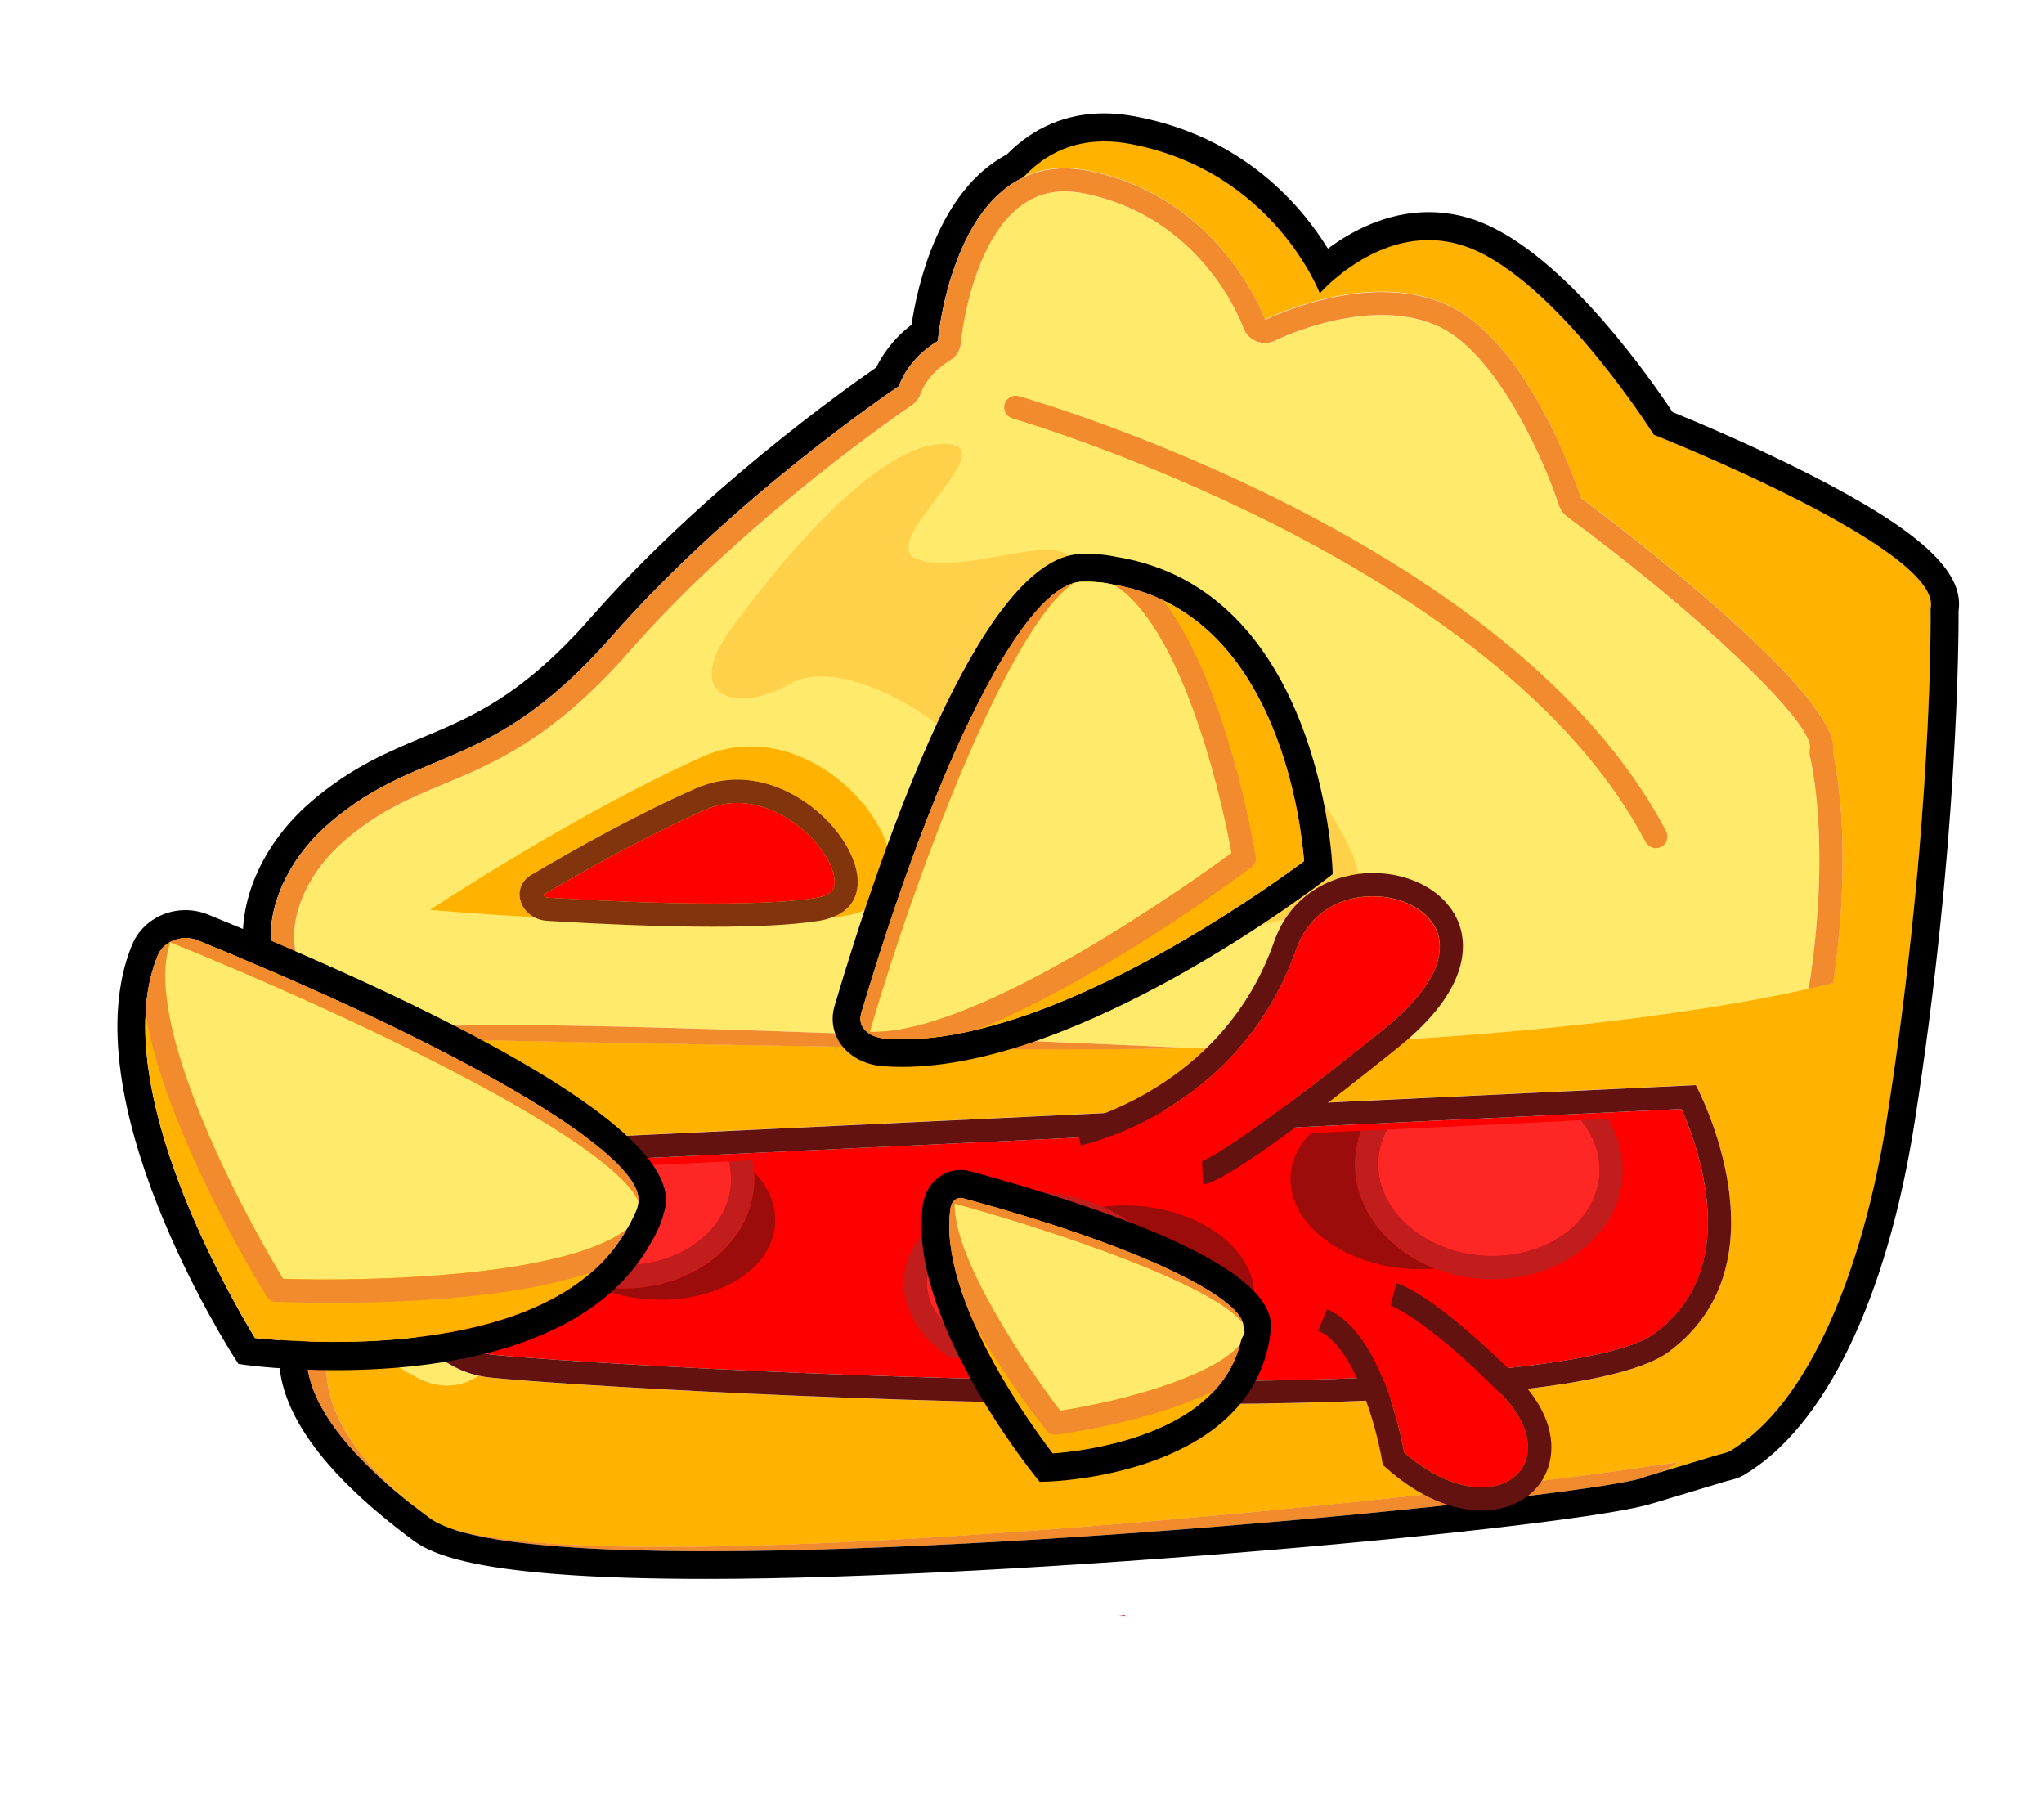 <?xml version="1.0" encoding="utf-8"?>
<!-- Generator: Adobe Illustrator 24.1.1, SVG Export Plug-In . SVG Version: 6.00 Build 0)  -->
<svg version="1.1" id="Layer_1" xmlns="http://www.w3.org/2000/svg" xmlns:xlink="http://www.w3.org/1999/xlink" x="0px" y="0px"
	 viewBox="0 0 270 240" style="enable-background:new 0 0 270 240;" xml:space="preserve">
<g>
	<path style="fill:#FFEA6C;" d="M238.92,130.61c-9.24,2.12-34.76,6.86-81.19,7.82h-0.05c-32.92-1.49-71.9-3.05-91.21-3.05
		c-2.15,0-4.06,0.02-5.7,0.07c-0.51,0.01-1,0.02-1.48,0.02c-7.2,0-12.73-1.33-16.23-3.81c-0.6-0.43-1.15-0.9-1.62-1.41
		c-0.08-0.07-0.15-0.15-0.22-0.24c-0.07-0.05-0.12-0.12-0.16-0.18c-0.22-0.25-0.41-0.5-0.59-0.77c-0.1-0.13-0.19-0.27-0.27-0.42
		c-0.31-0.51-0.57-1.04-0.78-1.6c-1.79-4.83,0.74-11.44,6.13-16.05c4.48-3.84,8.6-5.55,12.95-7.38c6.84-2.85,14.58-6.09,24.73-17.67
		c15.73-17.94,37.01-32.27,37.21-32.42c0.57-0.38,1.01-0.99,1.22-1.64c0.03-0.1,0.86-2.5,3.81-4.26c0.86-0.51,1.39-1.42,1.47-2.4
		c0.01-0.07,0.01-0.13,0.01-0.2c0.1-0.91,0.56-4.46,1.86-8.3c1.82-5.43,5.31-11.45,11.8-11.45c0.81,0,1.68,0.1,2.58,0.27
		c15.63,3.11,20.82,17.11,21.03,17.7c0.29,0.83,0.92,1.5,1.73,1.83c0.37,0.14,0.77,0.22,1.15,0.22c0.47,0,0.94-0.11,1.37-0.33
		c0.07-0.03,6.8-3.36,14.08-3.36c2.99,0,5.62,0.57,7.84,1.69c7.78,3.92,13.84,18.23,15.53,23.42c0.2,0.61,0.58,1.14,1.09,1.53
		c17.48,12.89,32.16,26.87,32.09,30.46c-0.1,0.46-0.09,0.96,0.03,1.42C239.16,100.26,241.94,111.4,238.92,130.61z"/>
	<path style="fill:#FFB300;" d="M48.13,171.77l2.68-0.79c-0.05-0.14-0.16-0.43-0.32-0.82c0.57,1.03,1.16,2.02,1.8,2.97
		C50.73,172.73,49.3,172.23,48.13,171.77z"/>
	<path style="fill:#FFB300;" d="M255.03,80.36c0,0,0.36,28.28-5.75,67.26c-3.16,20.24-10.41,37.96-20.79,44.05
		c-0.07,0.03-0.14,0.07-0.25,0.11c-0.12,0.04-0.29,0.09-0.46,0.14c-0.21,0.07-0.47,0.13-0.76,0.2l-7.57,2.28
		c0.4-0.16,0.78-0.36,1.16-0.58c0.37-0.22,0.75-0.46,1.11-0.72c-1.05,0.16-2.21,0.34-3.47,0.53c-3.16,0.47-6.95,0.99-11.24,1.54
		c-0.86,0.11-1.73,0.22-2.62,0.33c-0.23,0.02-0.46,0.05-0.69,0.09c-0.57,0.07-1.14,0.13-1.72,0.21c-1.16,0.14-2.35,0.29-3.57,0.43
		c-0.6,0.08-1.23,0.14-1.84,0.22c-5.15,0.6-10.73,1.22-16.6,1.83c-0.88,0.09-1.76,0.19-2.65,0.27c-1.06,0.11-2.14,0.22-3.23,0.33
		c-6.73,0.68-13.76,1.34-20.89,1.94c-0.77,0.07-1.53,0.13-2.29,0.2c-5.27,0.45-10.58,0.87-15.85,1.24
		c-1.54,0.11-3.05,0.22-4.58,0.32c-0.93,0.08-1.87,0.13-2.8,0.19c-2.17,0.14-4.34,0.29-6.48,0.41c-0.38,0.02-0.76,0.04-1.14,0.07
		c-2.26,0.13-4.5,0.25-6.71,0.35c-0.85,0.04-1.68,0.09-2.5,0.12c-4.28,0.2-8.44,0.35-12.44,0.45c-0.76,0.02-1.5,0.04-2.25,0.05
		c-17.72,0.38-31.81-0.31-37.66-2.76c-0.08-0.03-0.15-0.05-0.23-0.1c-0.08-0.02-0.14-0.07-0.22-0.1c-0.15-0.08-0.31-0.14-0.45-0.22
		c-0.15-0.08-0.29-0.16-0.42-0.25c-0.13-0.08-0.26-0.16-0.37-0.25c-0.42-0.31-0.82-0.61-1.21-0.91c-4.54-3.52-7.57-6.83-9.51-9.87
		c-0.13-0.2-0.25-0.41-0.37-0.6c-0.83-1.39-1.44-2.73-1.86-4.01c-0.12-0.36-0.22-0.72-0.31-1.08c-0.04-0.13-0.07-0.26-0.1-0.4
		c-0.24-1.09-0.35-2.13-0.35-3.11c0-0.22,0.01-0.44,0.02-0.66c0.02-0.52,0.08-1.01,0.15-1.49c0.02-0.14,0.04-0.29,0.08-0.42
		c0.03-0.21,0.09-0.42,0.13-0.63c0.4-1.6,1.04-2.98,1.73-4.11c0.9,2.11,3.36,5.16,9.8,8.62c3.18,1.71,5.95,1.26,8.17-0.18
		c0.53,0.12,1.06,0.21,1.61,0.26c9.48,0.97,51.74,3.52,90.07,3.52c30.43,0,58.38-1.61,65.54-6.9c16.19-11.95,3.61-35.27,3.61-35.27
		l-144.97,6.86h-0.03c0,0-0.31,0-0.89,0c-3.72,0-18.49-0.21-33.55-3.45h-0.01c-4.27-2.71-6.76-6.58-8-10.63
		c-0.08-0.25-0.14-0.51-0.21-0.76c-0.2-0.71-0.35-1.43-0.47-2.15c-0.04-0.29-0.09-0.56-0.12-0.85c-0.22-1.75-0.25-3.48-0.12-5.12
		c0.04-0.64,0.12-1.27,0.22-1.88v-0.03c0.02-0.14,0.05-0.29,0.08-0.42c1.51,1.01,2.9,2.34,4.25,3.74c0.09,0.14,0.18,0.29,0.27,0.42
		c0.19,0.26,0.37,0.52,0.59,0.77c0.04,0.05,0.1,0.12,0.16,0.18c0.07,0.09,0.14,0.18,0.22,0.24c0.47,0.5,1.02,0.98,1.62,1.41
		c2.8,2.82,5.88,5.29,10.28,5.52c0,0,35.23,0.77,74.65,1.33c10.73,0.15,20.61,0.11,29.69-0.08h0.05c46.44-0.96,71.95-5.7,81.19-7.82
		c1.48-0.34,2.56-0.61,3.22-0.79c2.88-19.41-0.04-30.46-0.04-30.46c1.68-7.81-33.26-33.58-33.26-33.58s-6.41-19.85-17.06-25.21
		c-2.94-1.48-6.14-2.02-9.22-2.02c-8.1,0-15.46,3.69-15.46,3.69s-5.68-16.18-23.33-19.69c-1.12-0.22-2.17-0.33-3.17-0.33
		c-2,0-3.77,0.42-5.32,1.14c-0.03,0.01-0.07,0.03-0.1,0.04c1.93-2.09,4.36-3.71,7.41-4.39c1.02-0.23,2.12-0.35,3.28-0.35
		c1.08,0,2.21,0.1,3.41,0.33c18.93,3.55,25.06,19.74,25.06,19.74s0.29-0.34,0.83-0.86l0.24-0.24c0.26-0.25,0.57-0.53,0.92-0.82
		c0.19-0.15,0.37-0.32,0.58-0.47c0.5-0.42,1.08-0.85,1.7-1.25c0.25-0.19,0.53-0.36,0.8-0.53c0.35-0.22,0.72-0.43,1.1-0.64
		c2.28-1.24,5.08-2.23,8.2-2.23c2.04,0,4.23,0.43,6.49,1.49c11.42,5.38,23.26,24.22,23.26,24.22S256.82,72.56,255.03,80.36z"/>
	<g>
		<path style="fill:#F18B2D;" d="M221.71,193.1c-0.36,0.26-0.74,0.51-1.11,0.72c-0.38,0.22-0.77,0.42-1.16,0.58l-0.03,0.01
			l-2.14,0.65c-3.57,2-77.29,9.81-123.98,9.81c-4.16,0-8.11-0.07-11.78-0.2c-0.46-0.02-0.91-0.03-1.36-0.05
			c-2.9-0.12-5.6-0.3-8.08-0.52c-0.77-0.07-1.5-0.14-2.23-0.22c-1-0.11-1.94-0.23-2.85-0.35c-0.9-0.13-1.75-0.27-2.55-0.42
			c-0.33-0.05-0.66-0.12-0.98-0.2c-0.56-0.11-1.1-0.23-1.61-0.36c-0.03,0-0.07-0.01-0.1-0.02c-0.47-0.12-0.92-0.25-1.34-0.37
			c-0.08-0.01-0.14-0.03-0.22-0.07c-0.63-0.2-1.2-0.42-1.7-0.65c5.85,2.45,19.95,3.14,37.66,2.76c0.75-0.01,1.49-0.03,2.25-0.05
			c4-0.1,8.16-0.25,12.44-0.45c0.82-0.03,1.66-0.08,2.5-0.12c2.21-0.1,4.45-0.22,6.71-0.35c0.38-0.02,0.76-0.04,1.14-0.07
			c2.14-0.12,4.3-0.26,6.48-0.41c0.93-0.05,1.87-0.11,2.8-0.19c1.53-0.1,3.04-0.21,4.58-0.32c5.27-0.37,10.58-0.79,15.85-1.24
			c0.77-0.07,1.53-0.13,2.29-0.2c7.14-0.6,14.16-1.26,20.89-1.94c1.09-0.11,2.16-0.22,3.23-0.33c0.89-0.09,1.77-0.19,2.65-0.27
			c5.87-0.61,11.45-1.23,16.6-1.83c0.61-0.08,1.24-0.14,1.84-0.22c1.22-0.14,2.4-0.29,3.57-0.43c0.58-0.08,1.15-0.14,1.72-0.21
			c0.23-0.03,0.46-0.07,0.69-0.09c0.89-0.11,1.77-0.22,2.62-0.33c4.29-0.55,8.08-1.06,11.24-1.54
			C219.5,193.44,220.65,193.27,221.71,193.1z"/>
	</g>
	<path style="fill:#F18B2D;" d="M66.46,135.38c19.31,0,58.29,1.56,91.21,3.05c-9.09,0.19-18.97,0.23-29.69,0.08
		c-39.42-0.56-74.65-1.33-74.65-1.33c-4.39-0.23-7.48-2.7-10.28-5.52c3.49,2.48,9.02,3.81,16.23,3.81c0.48,0,0.98-0.01,1.48-0.02
		C62.4,135.4,64.31,135.38,66.46,135.38z"/>
	<path style="fill:#FFB300;" d="M43.06,131.66c-1.21-0.87-2.17-1.87-2.88-3.01C41.13,129.64,42.08,130.67,43.06,131.66z"/>
	<path style="fill:#FFEA6C;" d="M63.18,181.71c-2.22,1.44-4.98,1.89-8.17,0.18c-6.44-3.46-8.9-6.51-9.8-8.62
		c-0.03-0.08-0.07-0.15-0.09-0.22c-0.04-0.12-0.09-0.23-0.12-0.34l0.72-0.22l2.4-0.71c1.17,0.46,2.6,0.96,4.16,1.36
		c0.18,0.26,0.35,0.53,0.54,0.78c0.66,0.93,1.36,1.81,2.1,2.62c0.24,0.26,0.48,0.52,0.75,0.77c0.24,0.25,0.51,0.5,0.77,0.74
		c0.91,0.82,1.89,1.55,2.92,2.14c0.45,0.26,0.91,0.5,1.39,0.71c0.22,0.1,0.44,0.19,0.67,0.27c0.03,0.02,0.08,0.03,0.12,0.04
		c0.22,0.09,0.44,0.16,0.67,0.23C62.53,181.54,62.85,181.63,63.18,181.71z"/>
	<path style="fill:#FF0000;" d="M218.58,176.13c-3.18,2.35-15.7,6.3-63.72,6.3c-38.28,0-80.27-2.55-89.77-3.51
		c-4.86-0.49-8.74-4.59-11.7-9.85c-3.34-5.91-5.54-13.31-6.73-18.78c14.17,2.72,27.42,2.96,31.45,2.96c0.61,0,0.94-0.01,1.03-0.01
		l77.58-3.67l65.39-3.1c0.96,2.14,2.48,6.1,3.15,10.6C226.53,165.51,224.28,171.92,218.58,176.13z"/>
	<path style="fill:#F18B2D;" d="M218.73,112.02c-0.55,0-1.08-0.3-1.36-0.82c-19.5-37.22-82.97-55.75-83.61-55.93
		c-0.81-0.23-1.28-1.08-1.05-1.89c0.23-0.82,1.07-1.31,1.89-1.05c2.66,0.76,65.37,19.07,85.48,57.45c0.39,0.75,0.1,1.68-0.65,2.07
		C219.21,111.96,218.97,112.02,218.73,112.02z"/>
	<path style="fill:#FFB300;" d="M107.64,118.61c-3.1,0.48-7.62,0.72-13.47,0.72c-7.57,0-15.97-0.42-21.69-0.77
		c-0.6-0.03-0.76-0.37-0.71-0.38c5.53-3.27,13.76-7.88,21.44-11.25c1.34-0.58,2.74-0.88,4.17-0.88c6.54,0,12.55,6.26,12.86,10.19
		C110.28,116.96,110.37,118.18,107.64,118.61z"/>
	<path style="fill:#FFB300;" d="M111.56,120.97c-0.55,0.09-1.12,0.16-1.72,0.24c8.89-3.18-0.79-18.23-12.46-18.23
		c-1.77,0-3.59,0.35-5.4,1.14c-7.68,3.37-15.84,7.93-21.77,11.43c-2.37,1.39-1.87,4.4,0.33,5.59c-7.98-0.46-13.74-0.96-13.74-0.96
		s18.96-12.59,35.93-20.21C109.68,92.35,127.37,118.41,111.56,120.97z"/>
	<path style="fill:#FF0000;" d="M107.64,118.61c-3.1,0.48-7.62,0.72-13.47,0.72c-7.57,0-15.97-0.42-21.69-0.77
		c-0.6-0.03-0.76-0.37-0.71-0.38c5.53-3.27,13.76-7.88,21.44-11.25c1.34-0.58,2.74-0.88,4.17-0.88c6.54,0,12.55,6.26,12.86,10.19
		C110.28,116.96,110.37,118.18,107.64,118.61z"/>
	<path style="fill:#82340D;" d="M97.37,102.97c-1.77,0-3.59,0.35-5.4,1.14c-7.68,3.37-15.84,7.93-21.77,11.43
		c-2.37,1.39-1.87,4.4,0.33,5.59c0.51,0.27,1.09,0.45,1.76,0.49c6.3,0.38,14.47,0.78,21.88,0.78c5.38,0,10.36-0.21,13.94-0.77
		c0.63-0.1,1.19-0.24,1.69-0.43c0.01,0.01,0.02,0,0.03,0C118.73,118.02,109.04,102.97,97.37,102.97z M107.64,118.61
		c-3.1,0.48-7.62,0.72-13.47,0.72c-7.57,0-15.97-0.42-21.69-0.77c-0.6-0.03-0.76-0.37-0.71-0.38c5.53-3.27,13.76-7.88,21.44-11.25
		c1.34-0.58,2.74-0.88,4.17-0.88c6.54,0,12.55,6.26,12.86,10.19C110.28,116.96,110.37,118.18,107.64,118.61z"/>
	<path style="fill:#FFD14A;" d="M97.96,81.23c0,0,15.48-21.65,25.93-22.54c10.45-0.89-8.5,12.79-2.78,15.12s18.57-3.74,20.51,0.17
		c1.94,3.91-8.1,10.51-4.13,13.06c3.97,2.55,9.75,3.17,20.68,5.45c10.93,2.28,25.89,23.91,20.03,26.45
		c-5.86,2.54-20.99,4.94-20.99,4.94s-31.01,10.43-35.56,7.82c-4.55-2.62,17.21-11.45,12.34-23.56s-22.52-21.99-29.6-17.85
		C97.33,94.44,88.89,92.2,97.96,81.23z"/>
	<path style="fill:#9C0C0A;" d="M165.64,171.81c-0.34,3.46-2.92,6.35-6.71,8.07l-9.58-0.15c3.01-1.99,4.98-4.78,5.3-8.01
		c0.25-2.68-0.65-5.34-2.59-7.68c-1.6-1.92-3.84-3.51-6.45-4.65c1.59-0.21,3.26-0.25,4.98-0.1
		C159.49,160.07,166.23,165.69,165.64,171.81z"/>
	<path style="fill:#FF2626;" d="M151.64,170.84c0,0.2-0.01,0.4-0.03,0.59c-0.4,4.14-4.72,7.3-10.44,8.16h-0.04l-6.85-0.11
		c-4.14-0.72-7.75-2.59-9.91-5.18c-1.42-1.7-2.07-3.58-1.9-5.43c0.46-4.85,6.35-8.39,13.52-8.39c0.65,0,1.31,0.02,1.96,0.09
		c0.76,0.07,1.5,0.18,2.23,0.32c3.98,0.76,7.44,2.6,9.53,5.12C150.97,167.52,151.64,169.18,151.64,170.84z"/>
	<path style="fill:#C21D1D;" d="M154.66,171.72c-0.32,3.24-2.29,6.03-5.3,8.01l-8.19-0.14c5.72-0.86,10.04-4.02,10.44-8.16
		c0.02-0.2,0.03-0.4,0.03-0.59c0-1.66-0.67-3.32-1.93-4.84c-2.09-2.51-5.54-4.36-9.53-5.12c-0.72-0.14-1.47-0.25-2.23-0.32
		c-0.66-0.07-1.32-0.09-1.96-0.09c-7.18,0-13.06,3.53-13.52,8.39c-0.18,1.86,0.48,3.73,1.9,5.43c2.16,2.59,5.77,4.46,9.91,5.18
		l-8.76-0.14c-1.36-0.89-2.55-1.92-3.51-3.07c-1.95-2.35-2.84-5.01-2.59-7.7c0.66-6.96,9.1-11.94,18.82-11.05
		c2.62,0.23,5.15,0.88,7.39,1.87c2.61,1.14,4.85,2.73,6.45,4.65C154.01,166.38,154.91,169.04,154.66,171.72z"/>
	<path style="fill:#C21D1D;" d="M148.77,213.42c-0.34,0-0.69,0-1.04-0.01c0.26-0.02,0.52-0.05,0.77-0.1
		C148.58,213.35,148.68,213.39,148.77,213.42z"/>
	<path style="fill:#9C0C0A;" d="M189.55,167.54c-1.3,0.12-2.63,0.12-4.01,0c-8.88-0.79-15.62-6.4-15.04-12.54
		c0.19-2.01,1.14-3.83,2.66-5.34l6.63-0.32c-0.38,1.02-0.64,2.1-0.75,3.22c-0.33,3.46,0.8,6.94,3.19,9.81
		C184.12,164.65,186.66,166.41,189.55,167.54z"/>
	<path style="fill:#9C0C0A;" d="M102.36,161.89c-0.58,6.14-8.26,10.47-17.15,9.68c-2.67-0.24-5.14-0.91-7.28-1.9
		c0.86,0.2,1.73,0.33,2.62,0.41c0.64,0.05,1.26,0.08,1.89,0.08c4.45,0,8.55-1.42,11.64-3.78c3.07-2.36,5.13-5.66,5.49-9.46
		c0.07-0.72,0.08-1.46,0.01-2.18C101.56,156.82,102.61,159.3,102.36,161.89z"/>
	<path style="fill:#FF2626;" d="M96.53,156.62c-0.61,6.45-7.66,11.11-15.7,10.41c-4.05-0.36-7.73-2.03-10.26-4.63
		c-0.23-0.24-0.46-0.49-0.68-0.76c-1.9-2.28-2.77-4.9-2.51-7.57c0.01-0.13,0.03-0.26,0.04-0.4c1.9,0.34,3.51,0.54,4.84,0.64
		c0.03,0.01,0.05,0.01,0.09,0.01c0.24,0.02,0.47,0.03,0.69,0.04c0.05,0.01,0.11,0.01,0.16,0.01c0.19,0.01,0.37,0.02,0.55,0.02
		c2.25,0.1,3.33-0.09,3.33-0.09l19.2-0.92C96.55,154.44,96.63,155.52,96.53,156.62z"/>
	<path style="fill:#C21D1D;" d="M99.57,156.92c-0.36,3.8-2.42,7.1-5.49,9.46c-3.08,2.36-7.19,3.78-11.64,3.78
		c-0.63,0-1.25-0.02-1.89-0.08c-0.89-0.08-1.77-0.21-2.62-0.41c-4.18-0.91-7.88-3.05-10.41-6.08c-2.39-2.88-3.52-6.37-3.19-9.83
		c0.02-0.23,0.05-0.46,0.09-0.69c0.52,0.11,1.02,0.22,1.5,0.31c0.52,0.11,1.01,0.2,1.49,0.29c-0.01,0.13-0.03,0.26-0.04,0.4
		c-0.25,2.68,0.61,5.29,2.51,7.57c0.22,0.26,0.45,0.52,0.68,0.76c2.54,2.6,6.21,4.27,10.26,4.63c8.04,0.7,15.08-3.95,15.7-10.41
		c0.1-1.1,0.02-2.18-0.25-3.24l1.55-0.08L98,153.3l1.37-0.07c0.1,0.49,0.16,1,0.21,1.5C99.65,155.46,99.64,156.19,99.57,156.92z"/>
	<path style="fill:#FF2626;" d="M211.29,154.51c0,0.31-0.01,0.6-0.04,0.91c-0.6,6.28-7.33,10.89-15.11,10.44
		c-0.2-0.01-0.4-0.02-0.59-0.04c-4.43-0.4-8.42-2.36-10.94-5.39c-1.9-2.28-2.77-4.9-2.5-7.57c0.12-1.31,0.52-2.54,1.12-3.67
		l14.05-0.68l11.55-0.56C210.46,149.95,211.29,152.19,211.29,154.51z"/>
	<path style="fill:#C21D1D;" d="M214.3,155.71c-0.36,3.8-2.42,7.11-5.5,9.47c-3.08,2.36-7.19,3.78-11.65,3.78
		c-0.61,0-1.24-0.03-1.88-0.09c-2.01-0.18-3.93-0.63-5.72-1.33c-2.9-1.13-5.43-2.9-7.31-5.16c-2.39-2.88-3.52-6.36-3.19-9.81
		c0.11-1.12,0.36-2.2,0.75-3.22l1.69-0.08l1.73-0.09c-0.6,1.13-1,2.36-1.12,3.67c-0.26,2.68,0.6,5.29,2.5,7.57
		c2.52,3.03,6.51,4.99,10.94,5.39c0.2,0.02,0.4,0.03,0.59,0.04c7.77,0.45,14.5-4.16,15.11-10.44c0.03-0.31,0.04-0.6,0.04-0.91
		c0-2.33-0.83-4.57-2.47-6.56l1.84-0.09l1.76-0.09C213.89,150.23,214.55,152.99,214.3,155.71z"/>
	<path d="M239.09,62.68c-7.66-3.9-15.35-7.11-18.16-8.26c-2.74-4.15-13.37-19.49-24.16-24.57c-2.59-1.23-5.3-1.84-8.05-1.84
		c-5.59,0-10.25,2.55-13.31,4.83c-3.47-5.65-11.15-14.79-25.47-17.47c-1.39-0.26-2.77-0.4-4.08-0.4c-4.97,0-9.3,1.82-12.86,5.42
		c-9.17,4.84-11.89,17.76-12.59,22.5c-2.6,1.98-3.98,4.23-4.67,5.64c-4.39,3.04-23,16.29-37.61,32.94
		c-9.12,10.41-15.8,13.2-22.25,15.9c-4.65,1.94-9.45,3.95-14.74,8.47c-6.21,5.31-9.62,12.71-8.99,19.44
		c-1,7.08,0.55,16.06,7.34,22.18c-0.01,0.09-0.02,0.16-0.02,0.25c-0.31,1.39,0.52,3.8,3.67,12.78c1,2.84,2.05,5.8,2.87,8.05
		l-4.24,1.26l-0.72,0.21l-0.59,0.49c-0.38,0.32-3.78,3.34-3.6,9.05c0.22,7.31,6.19,15.36,17.75,23.91
		c2.94,2.17,10.14,5.07,38.67,5.07c41.34,0,115.48-6.84,125.05-9.99v0.01l9.64-2.91c1.13-0.26,1.79-0.49,2.32-0.79
		c10.74-6.29,18.97-23.29,22.63-46.69c5.72-36.48,5.81-64.07,5.8-67.51C259.47,75.46,253.53,70.04,239.09,62.68z M249.27,147.62
		c-3.16,20.24-10.41,37.96-20.79,44.05c-0.07,0.03-0.14,0.07-0.25,0.11c-0.12,0.04-0.27,0.1-0.46,0.14
		c-0.21,0.07-0.47,0.13-0.76,0.2l-7.57,2.28l-0.03,0.01l-2.14,0.65c-3.57,2-77.29,9.81-123.98,9.81c-4.16,0-8.11-0.07-11.78-0.2
		c-0.46-0.01-0.91-0.03-1.36-0.05c-2.9-0.12-5.6-0.3-8.08-0.52c-0.77-0.07-1.5-0.14-2.23-0.22c-1-0.11-1.94-0.23-2.85-0.35
		c-0.89-0.13-1.75-0.26-2.55-0.42c-0.33-0.05-0.66-0.12-0.98-0.2c-0.57-0.11-1.11-0.23-1.61-0.36c-0.03,0-0.07-0.01-0.1-0.02
		c-0.47-0.11-0.92-0.24-1.34-0.37c-0.08-0.01-0.14-0.03-0.22-0.07c-0.61-0.19-1.19-0.41-1.7-0.65c-0.08-0.02-0.15-0.07-0.23-0.1
		c-0.08-0.02-0.14-0.07-0.22-0.1c-0.15-0.08-0.31-0.14-0.45-0.22c-0.14-0.09-0.29-0.16-0.42-0.25c-0.13-0.08-0.25-0.16-0.37-0.25
		c-0.42-0.31-0.81-0.6-1.21-0.91c-3.44-2.61-6.13-5.04-8.21-7.26c-0.18-0.18-0.33-0.35-0.48-0.52c-0.83-0.9-1.56-1.78-2.2-2.61
		c-0.19-0.23-0.35-0.46-0.52-0.69c-0.24-0.34-0.47-0.67-0.69-1c-0.14-0.22-0.27-0.43-0.41-0.64c-0.13-0.21-0.25-0.42-0.36-0.61
		c-0.12-0.2-0.23-0.4-0.33-0.58c-0.07-0.13-0.13-0.25-0.2-0.38c-0.1-0.19-0.2-0.37-0.27-0.56c-0.03-0.08-0.08-0.15-0.11-0.24
		c-0.09-0.19-0.16-0.37-0.24-0.56c-0.05-0.13-0.11-0.25-0.15-0.38c-0.07-0.16-0.13-0.33-0.19-0.49c-0.08-0.24-0.15-0.48-0.22-0.71
		c-0.09-0.31-0.16-0.61-0.23-0.91c-0.07-0.33-0.12-0.65-0.16-0.97c-0.02-0.13-0.03-0.24-0.04-0.36c-0.43-4.53,2.26-6.78,2.26-6.78
		L45,172.7l0.72-0.22l2.4-0.71l2.68-0.79c-0.05-0.14-0.16-0.43-0.32-0.82c0-0.01-0.01-0.02-0.01-0.03
		c-1.26-3.48-5.53-15.37-6.92-19.86c0-0.01,0-0.02-0.01-0.03c-0.16-0.79-0.31-1.49-0.42-2.06v-0.01c0.01-0.98,0.74-1.44,1.27-1.44
		c0.07,0,0.12,0.01,0.18,0.02c0,0-0.01,0-0.01-0.01h-0.01c-4.27-2.71-6.76-6.58-8-10.63c-0.08-0.25-0.14-0.51-0.21-0.76
		c-0.2-0.71-0.35-1.43-0.47-2.15c-0.04-0.29-0.09-0.56-0.12-0.85c-0.22-1.75-0.25-3.48-0.12-5.12c0.04-0.64,0.12-1.27,0.22-1.88
		v-0.03c-0.27-2.25,0.03-4.6,0.85-6.9c0.18-0.53,0.37-1.04,0.61-1.56c0.02-0.05,0.04-0.11,0.07-0.16c0.25-0.55,0.54-1.1,0.86-1.64
		c0.08-0.18,0.18-0.34,0.29-0.51c0.33-0.56,0.69-1.11,1.09-1.65c0.67-0.91,1.41-1.8,2.22-2.63c0.55-0.56,1.11-1.09,1.71-1.6
		c12.06-10.33,21.18-6.28,37.37-24.74c16.19-18.46,37.82-32.94,37.82-32.94s1.04-3.52,5.16-5.97l-0.02-0.02c0,0,0.16-1.82,0.72-4.44
		c0.08-0.37,0.16-0.77,0.26-1.16c0.14-0.58,0.3-1.17,0.47-1.8c0.15-0.54,0.32-1.09,0.52-1.65c0.2-0.6,0.42-1.21,0.66-1.82
		c1.67-4.29,4.37-8.67,8.67-10.71c1.93-2.09,4.36-3.71,7.41-4.39c1.02-0.23,2.12-0.35,3.28-0.35c1.08,0,2.21,0.1,3.41,0.33
		c18.93,3.55,25.06,19.74,25.06,19.74s0.29-0.34,0.83-0.86c0.08-0.08,0.15-0.16,0.24-0.24c0.26-0.25,0.57-0.53,0.92-0.82
		c0.19-0.15,0.37-0.32,0.58-0.47c0.5-0.42,1.08-0.85,1.7-1.25c0.25-0.19,0.53-0.36,0.8-0.53c0.35-0.22,0.72-0.43,1.1-0.64
		c2.28-1.24,5.08-2.23,8.2-2.23c2.04,0,4.23,0.43,6.49,1.49c11.42,5.38,23.26,24.22,23.26,24.22s38.35,15.16,36.56,22.95
		C255.03,80.36,255.39,108.64,249.27,147.62z"/>
	<path style="fill:#F18B2D;" d="M242.15,129.82c-0.66,0.18-1.73,0.45-3.23,0.79c3.02-19.21,0.24-30.35,0.21-30.49
		c-0.12-0.46-0.13-0.96-0.03-1.42c0.08-3.59-14.61-17.58-32.09-30.46c-0.5-0.38-0.89-0.91-1.09-1.53
		c-1.69-5.18-7.75-19.5-15.53-23.42c-2.22-1.12-4.85-1.69-7.84-1.69c-7.29,0-14.02,3.33-14.08,3.36c-0.43,0.22-0.9,0.33-1.37,0.33
		c-0.38,0-0.78-0.08-1.15-0.22c-0.81-0.33-1.45-1-1.73-1.83c-0.21-0.58-5.4-14.59-21.03-17.7c-0.9-0.18-1.77-0.27-2.58-0.27
		c-6.49,0-9.98,6.02-11.8,11.45c-1.3,3.84-1.76,7.39-1.86,8.3c0,0.07,0,0.13-0.01,0.2c-0.08,0.99-0.61,1.9-1.47,2.4
		c-2.95,1.76-3.78,4.16-3.81,4.26c-0.21,0.65-0.65,1.25-1.22,1.64c-0.21,0.14-21.48,14.48-37.21,32.42
		c-10.15,11.58-17.89,14.82-24.73,17.67c-4.36,1.82-8.47,3.53-12.95,7.38c-5.39,4.61-7.92,11.22-6.13,16.05
		c0.21,0.56,0.47,1.1,0.78,1.6c-1.35-1.41-2.73-2.73-4.25-3.74c-0.02,0.13-0.05,0.27-0.08,0.42c-0.27-2.25,0.03-4.6,0.85-6.9
		c0.18-0.53,0.38-1.04,0.61-1.56c0.02-0.05,0.04-0.11,0.07-0.16c0.26-0.56,0.54-1.1,0.86-1.64c0.08-0.18,0.18-0.34,0.29-0.51
		c0.33-0.56,0.69-1.11,1.09-1.65c0.67-0.91,1.41-1.8,2.22-2.63c0.54-0.56,1.11-1.09,1.71-1.6c12.06-10.33,21.18-6.28,37.37-24.74
		c16.19-18.46,37.82-32.94,37.82-32.94s1.04-3.52,5.16-5.97l-0.02-0.02c0,0,0.16-1.82,0.72-4.44c0.08-0.37,0.16-0.77,0.26-1.16
		c0.14-0.58,0.3-1.17,0.47-1.8c0.16-0.54,0.33-1.09,0.52-1.65c0.2-0.6,0.42-1.21,0.66-1.82c1.67-4.29,4.37-8.67,8.67-10.71
		c0.03-0.01,0.07-0.03,0.1-0.04c1.56-0.72,3.33-1.14,5.32-1.14c1,0,2.05,0.11,3.17,0.33c17.65,3.51,23.33,19.69,23.33,19.69
		s7.36-3.69,15.46-3.69c3.08,0,6.28,0.54,9.22,2.02c10.65,5.36,17.06,25.21,17.06,25.21s34.94,25.78,33.26,33.58
		C242.09,99.36,245.01,110.42,242.15,129.82z"/>
	<path style="fill:#F18B2D;" d="M55.58,199.62c-3.44-2.61-6.13-5.04-8.21-7.26c-0.18-0.18-0.33-0.35-0.48-0.52
		c-0.83-0.9-1.56-1.78-2.2-2.61c-0.19-0.23-0.35-0.46-0.52-0.69c-0.24-0.34-0.47-0.67-0.69-1c-0.14-0.22-0.27-0.43-0.41-0.64
		c-0.13-0.21-0.25-0.42-0.36-0.61c-0.12-0.2-0.23-0.4-0.33-0.58c-0.07-0.13-0.13-0.25-0.2-0.38c-0.1-0.19-0.2-0.37-0.27-0.56
		c-0.03-0.08-0.08-0.15-0.11-0.24c-0.09-0.19-0.16-0.37-0.24-0.56c-0.05-0.13-0.11-0.25-0.15-0.38c-0.07-0.16-0.13-0.33-0.19-0.49
		c-0.08-0.24-0.15-0.48-0.22-0.71c-0.09-0.31-0.16-0.61-0.23-0.91c-0.07-0.33-0.12-0.65-0.16-0.97c-0.02-0.13-0.03-0.24-0.04-0.36
		c-0.43-4.53,2.26-6.78,2.26-6.78L45,172.7c0.03,0.11,0.08,0.22,0.12,0.34c0.02,0.07,0.05,0.14,0.09,0.22
		c-0.69,1.13-1.34,2.5-1.73,4.11c-0.04,0.21-0.1,0.42-0.13,0.63c-0.03,0.13-0.05,0.27-0.08,0.42c-0.08,0.48-0.13,0.98-0.15,1.49
		c-0.01,0.22-0.02,0.44-0.02,0.66c0,0.98,0.11,2.02,0.35,3.11c0.03,0.13,0.05,0.26,0.1,0.4c0.09,0.35,0.19,0.71,0.31,1.08
		c0.42,1.27,1.02,2.61,1.86,4.01c0.12,0.2,0.24,0.41,0.37,0.6C48.01,192.79,51.04,196.1,55.58,199.62z"/>
	<path style="fill:#641210;" d="M224.01,143.32l-144.97,6.86h-0.03c0,0-0.31,0-0.89,0c-3.72,0-18.49-0.21-33.55-3.45
		c0,0.01,0.01,0.01,0.01,0.01c-0.05-0.01-0.11-0.02-0.18-0.02c-0.54,0-1.26,0.46-1.27,1.44v0.01c0.11,0.57,0.25,1.27,0.42,2.06
		c0.01,0.01,0.01,0.02,0.01,0.03c1.38,4.5,5.68,16.46,6.93,19.89c0.56,1.03,1.15,2.02,1.8,2.97c0.18,0.26,0.35,0.53,0.54,0.78
		c0.66,0.93,1.36,1.81,2.1,2.62c0.24,0.26,0.49,0.52,0.75,0.77c0.25,0.25,0.51,0.49,0.77,0.74c0.91,0.82,1.89,1.55,2.92,2.14
		c0.45,0.26,0.91,0.5,1.39,0.71c0.22,0.1,0.44,0.19,0.67,0.27c0.03,0.02,0.08,0.03,0.12,0.04c0.22,0.09,0.44,0.16,0.67,0.23
		c0.32,0.1,0.64,0.19,0.97,0.26c0.53,0.12,1.06,0.21,1.61,0.26c9.48,0.97,51.74,3.52,90.07,3.52c30.43,0,58.38-1.61,65.54-6.9
		C236.59,166.63,224.01,143.32,224.01,143.32z M154.86,182.43c-38.28,0-80.27-2.55-89.77-3.51c-4.86-0.49-8.74-4.59-11.7-9.85
		c-3.34-5.91-5.54-13.31-6.73-18.78c14.17,2.72,27.42,2.96,31.45,2.96c0.61,0,0.94-0.01,1.03-0.01l77.58-3.67l65.39-3.1
		c0.96,2.14,2.48,6.1,3.15,10.6c1.25,8.43-1,14.84-6.7,19.05C215.4,178.48,202.88,182.43,154.86,182.43z"/>
</g>
<g>
	<path style="fill:#FF0000;" d="M200.55,194.59c-2.67,2.83-8.66,2.78-15.05-2.72c-0.54-2.94-3-14.37-8.86-18.23l7.43-2.65l-0.4,1.46
		c0.04,0.01,4.24,1.35,14.48,11.53C202.57,188.37,202.54,192.47,200.55,194.59z"/>
	<path style="fill:#641210;" d="M200.31,181.8c-10.88-10.81-15.37-12.2-15.84-12.32l-0.4,1.5l-0.4,1.46
		c0.04,0.01,4.24,1.35,14.48,11.53c4.41,4.39,4.38,8.5,2.39,10.62c-2.67,2.83-8.66,2.78-15.05-2.72c-0.54-2.94-3-14.37-8.86-18.23
		c-0.43-0.29-0.88-0.53-1.34-0.72l-0.59,1.42l-0.59,1.41c4.92,2.07,7.77,13.11,8.46,17.19l0.09,0.53l0.4,0.36
		c4.48,4,8.95,5.66,12.67,5.66c2.93,0,5.4-1.03,7.05-2.79C205.79,193.5,206.2,187.66,200.31,181.8z"/>
</g>
<g>
	<path style="fill:#FF0000;" d="M182.88,135.86c-20.06,16.2-24.09,17.48-24.09,17.51l0.05,1.53l-13.72-4.28
		c5.71-1.87,20.08-8.11,26.06-25.19c1.54-4.4,5.31-7.03,10.12-7.04c0,0,0.01,0,0.02,0c4.03,0,7.54,1.97,8.54,4.79
		C191.12,126.71,188.64,131.21,182.88,135.86z"/>
	<path style="fill:#641210;" d="M184.8,138.24c-20.18,16.3-24.83,18.15-25.9,18.19l-0.05-1.54l-0.05-1.53
		c0-0.03,4.03-1.31,24.09-17.51c5.76-4.65,8.24-9.16,6.99-12.69c-1-2.82-4.51-4.79-8.54-4.79c-0.01,0-0.02,0-0.02,0
		c-4.81,0.01-8.58,2.63-10.12,7.04c-5.98,17.08-20.35,23.33-26.06,25.19c-1.34,0.44-2.21,0.64-2.37,0.67l-0.65-3
		c0.2-0.04,19.39-4.43,26.18-23.89c2.34-6.67,8.26-9.07,13.01-9.08h0.03c5.39,0,9.98,2.74,11.43,6.83
		C193.76,124.96,194.04,130.78,184.8,138.24z"/>
</g>
<g>
	<g>
		<path d="M27.51,120.8c-3.98-1.62-8.52,0.19-10.09,4.04c-8.24,20.17,12.72,53.2,13.62,54.59l0.46,0.71l0.83,0.12
			c0.57,0.08,5.4,0.7,12.04,0.7c13.34,0,33.97-2.54,41.8-17.16c0.52-0.82,1.34-2.44,1.78-4.68C89.14,148.3,55.85,132.35,27.51,120.8
			z M83.06,161.86c-0.09,0.16-0.18,0.34-0.29,0.5c-0.57,1.04-1.24,2.02-1.98,2.93c-0.79,0.98-1.67,1.88-2.62,2.71
			c-13.06,11.43-39.43,9.25-44.49,8.72c-2.5-4.11-14.5-24.65-14.5-41.14c0-0.58,0.01-1.15,0.05-1.71c0.11-2.22,0.46-4.34,1.11-6.31
			c0.14-0.45,0.31-0.89,0.48-1.32c0.69-1.7,2.65-2.61,4.51-2.26h0.01c0.26,0.05,0.53,0.13,0.78,0.23
			c19.68,8.02,35.59,15.83,45.78,22.25c0.03,0.01,0.05,0.03,0.09,0.05c8.1,5.12,12.55,9.34,12.33,12.09c0,0.08-0.01,0.16-0.02,0.24
			l-0.01,0.08c0,0.07-0.02,0.15-0.05,0.27v0.02c-0.03,0.18-0.1,0.41-0.21,0.68c-0.22,0.55-0.79,1.65-0.93,1.91L83.06,161.86z"/>
	</g>
	<g>
		<path style="fill:#FFB300;" d="M84.32,158.6c0,0.08-0.01,0.16-0.02,0.24l-0.01,0.08l-0.05,0.27v0.02
			c-0.03,0.18-0.1,0.41-0.21,0.68c-0.22,0.55-0.79,1.65-0.93,1.91l-0.03,0.05c-0.09,0.16-0.18,0.34-0.29,0.5
			c-0.57,1.04-1.24,2.02-1.98,2.93c-0.79,0.98-1.67,1.88-2.62,2.71c-13.06,11.43-39.43,9.25-44.49,8.72
			c-2.5-4.11-14.5-24.65-14.5-41.14c0-0.58,0.01-1.15,0.05-1.71c0.11-2.22,0.46-4.34,1.11-6.31c0.14-0.45,0.31-0.89,0.48-1.32
			c0.69-1.7,2.65-2.61,4.51-2.26h0.01c0.26,0.05,0.53,0.13,0.78,0.23c19.68,8.02,35.59,15.83,45.78,22.25
			c0.03,0.01,0.05,0.03,0.09,0.05C80.09,151.63,84.54,155.85,84.32,158.6z"/>
	</g>
	<path style="fill:#FFEA6C;" d="M84.32,158.6c0,0.08-0.01,0.16-0.02,0.24l-0.01,0.08l-0.05,0.27v0.02c-0.03,0.18-0.1,0.41-0.21,0.68
		c-0.22,0.55-0.79,1.65-0.93,1.91l-0.03,0.05c-0.09,0.16-0.18,0.34-0.29,0.5c-8.29,6.36-34.33,6.91-45.38,6.54
		c-5.94-9.75-18.64-34.15-14.9-44.45C46.01,133.95,80.29,150.21,84.32,158.6z"/>
	<path style="fill:#F18B2D;" d="M82.77,162.36c-0.57,1.04-1.24,2.02-1.98,2.93c-0.79,0.98-1.67,1.88-2.62,2.71
		c-10.04,3.48-25.22,4.07-34.34,4.07c-3.69,0-6.4-0.1-7.38-0.14c-0.51-0.02-0.97-0.29-1.24-0.72c-0.7-1.13-13.44-21.79-15.98-37.35
		c0.11-2.22,0.46-4.34,1.11-6.31c0.14-0.45,0.31-0.89,0.48-1.32c0.69-1.7,2.65-2.61,4.51-2.26h0.01c0.26,0.05,0.53,0.13,0.78,0.23
		c19.68,8.02,35.59,15.83,45.78,22.25c0.03,0.01,0.05,0.03,0.09,0.05c8.1,5.12,12.55,9.34,12.33,12.09
		c-4.03-8.39-38.31-24.65-61.83-34.14c-3.74,10.3,8.96,34.7,14.9,44.45C48.45,169.27,74.49,168.72,82.77,162.36z"/>
</g>
<g>
	<path style="fill:#F18B2D;" d="M113.75,133.9c-0.11,0.37-0.13,0.75-0.05,1.09c2.36-7.79,9.74-31.11,17.8-46.38
		C125.82,98.55,119.58,114.29,113.75,133.9z"/>
	<g>
		<path d="M176,114.52c-0.01-0.37-1.61-36.76-28.68-41c-1.35-0.29-3.27-0.48-5.2-0.31c-12.78,1.57-25.45,37.98-31.88,59.64
			c-0.48,1.61-0.27,3.25,0.56,4.65c0.07,0.11,0.13,0.22,0.21,0.33c0.01,0.02,0.02,0.03,0.04,0.05c1.19,1.69,3.25,2.77,5.66,2.94
			c0.8,0.05,1.61,0.09,2.43,0.09c23.7,0,54.79-23.83,56.15-24.89l0.75-0.57L176,114.52z M129.23,135.94c0,0,0,0-0.01,0
			c-3.08,0.75-6.11,1.22-9.02,1.31h-0.01c-1.09,0.02-2.16,0-3.22-0.08c-1.32-0.1-2.39-0.61-2.94-1.42
			c-0.16-0.24-0.27-0.49-0.33-0.77c-0.08-0.34-0.05-0.71,0.05-1.09c5.83-19.61,12.06-35.35,17.74-45.29
			c0.02-0.03,0.03-0.07,0.05-0.1c3.78-6.59,7.29-10.62,10.26-11.48c0.01-0.01,0.01-0.01,0.01-0.01c0.3-0.09,0.58-0.14,0.87-0.16
			c0,0,1.83-0.1,3.59,0.2c0.3,0.04,0.6,0.11,0.89,0.19c1.22,0.21,2.39,0.49,3.49,0.86c1.04,0.33,2.04,0.74,2.99,1.19
			c15.61,7.45,18.22,29.61,18.62,34.45C168.08,116.83,147.78,131.45,129.23,135.94z"/>
	</g>
	<g>
		<path style="fill:#FFB300;" d="M172.26,113.72c-4.18,3.11-24.48,17.73-43.03,22.22c0,0,0,0-0.01,0c-3.08,0.75-6.11,1.22-9.02,1.31
			h-0.01c-1.09,0.02-2.16,0-3.22-0.08c-1.32-0.1-2.39-0.61-2.94-1.42c-0.16-0.24-0.27-0.49-0.33-0.77
			c-0.08-0.34-0.05-0.71,0.05-1.09c5.83-19.61,12.06-35.35,17.74-45.29c0.02-0.03,0.03-0.07,0.05-0.1
			c3.78-6.59,7.29-10.62,10.26-11.48c0.01-0.01,0.01-0.01,0.01-0.01c0.3-0.09,0.58-0.14,0.87-0.16c0,0,1.83-0.1,3.59,0.2l0.24,0.08
			c0.22,0.03,0.44,0.07,0.65,0.11c1.22,0.21,2.39,0.49,3.49,0.86c1.04,0.33,2.04,0.74,2.99,1.19
			C169.26,86.73,171.87,108.88,172.26,113.72z"/>
	</g>
	<path style="fill:#FFEA6C;" d="M162.69,112.67c-4.93,3.61-32.88,23.62-47.28,23.62c-0.18,0-0.35,0-0.52-0.01
		c6.95-23.57,18.74-53.8,26.92-59.26c0.01-0.01,0.01-0.01,0.01-0.01c0.3-0.09,0.58-0.14,0.87-0.16c0,0,1.83-0.1,3.59,0.2l0.24,0.08
		c0.22,0.03,0.44,0.07,0.65,0.11C155.71,82.49,161.05,103.38,162.69,112.67z"/>
	<path style="fill:#F18B2D;" d="M165.28,114.55c-1.08,0.81-19.74,14.79-36.05,21.38c0,0,0,0-0.01,0c-3.08,0.75-6.11,1.22-9.02,1.31
		h-0.01c-1.09,0.02-2.16,0-3.22-0.08c-1.32-0.1-2.39-0.61-2.94-1.42c-0.16-0.24-0.27-0.49-0.33-0.77c-0.08-0.34-0.05-0.71,0.05-1.09
		c5.83-19.61,12.06-35.35,17.74-45.29c0.02-0.03,0.03-0.07,0.05-0.1c3.78-6.59,7.29-10.62,10.26-11.48
		c-8.18,5.46-19.97,35.69-26.92,59.26c0.16,0.01,0.34,0.01,0.52,0.01c14.4,0,42.35-20.01,47.28-23.62
		c-1.65-9.29-6.98-30.18-15.52-35.44c1.22,0.21,2.39,0.49,3.49,0.86c1.04,0.33,2.04,0.74,2.99,1.19
		c8.42,11.01,12.03,32.66,12.22,33.82C165.96,113.65,165.73,114.21,165.28,114.55z"/>
</g>
<g>
	<g>
		<path d="M167.85,174.59c-0.82-7.73-21.96-15.07-39.67-19.9c-1.37-0.36-2.78-0.15-3.96,0.64c-1.24,0.81-2.09,2.2-2.32,3.78
			c-2.07,14.74,14.18,35.03,14.87,35.89l0.57,0.71l0.91-0.03c1.03-0.02,25.18-0.87,29.18-17.49
			C167.63,177.42,167.96,175.68,167.85,174.59z M162.58,180.65v0.01c-0.59,1.1-1.33,2.1-2.16,3c-6.18,6.7-18,8.04-21.36,8.29
			c-1.71-2.25-6.92-9.33-10.38-17.18c-1.54-3.46-2.73-7.07-3.13-10.48c-0.01-0.01-0.01-0.01-0.01-0.02s0-0.01,0-0.02
			c-0.19-1.59-0.2-3.15,0.01-4.62c0.08-0.55,0.33-0.98,0.7-1.23c0.2-0.13,0.54-0.26,0.97-0.14c24.45,6.65,36.14,13.11,36.95,16.47
			c0,0.01,0,0.01,0,0.01c0.02,0.11,0.04,0.21,0.04,0.31c0,0,0.05,0.68,0,0.78c-0.05,0.38-0.31,1.31-0.31,1.31
			c-0.03,0.16-0.08,0.33-0.12,0.49C163.49,178.71,163.09,179.72,162.58,180.65z"/>
	</g>
	<g>
		<path style="fill:#FFB300;" d="M164.37,176.04c-0.07,0.2-0.16,0.38-0.27,0.57l-0.2,0.5c-0.03,0.16-0.08,0.33-0.12,0.49
			c-0.29,1.1-0.69,2.11-1.2,3.04v0.01c-0.59,1.1-1.33,2.1-2.16,3c-6.18,6.7-18,8.04-21.36,8.29c-1.71-2.25-6.92-9.33-10.38-17.18
			c-1.54-3.46-2.73-7.07-3.13-10.48c-0.01-0.01-0.01-0.01-0.01-0.02s0-0.01,0-0.02c-0.19-1.59-0.2-3.15,0.01-4.62
			c0.08-0.55,0.33-0.98,0.7-1.23c0.2-0.13,0.54-0.26,0.97-0.14c24.45,6.65,36.14,13.11,36.95,16.47c0,0.01,0,0.01,0,0.01
			c0.02,0.11,0.04,0.21,0.04,0.31l0.11,0.58C164.39,175.8,164.42,175.94,164.37,176.04z"/>
	</g>
	<path style="fill:#FFEA6C;" d="M164.37,176.04c-0.07,0.2-0.16,0.38-0.27,0.57l-0.2,0.5c-0.03,0.16-0.08,0.33-0.12,0.49
		c-3.67,4.28-15.7,7.48-23.72,8.71c-4.56-5.94-14.07-19.98-13.97-27.38c13.65,3.73,34.23,10.77,38.08,15.78c0,0.01,0,0.01,0,0.01
		c0.02,0.11,0.04,0.21,0.04,0.31l0.11,0.58C164.39,175.8,164.42,175.94,164.37,176.04z"/>
	<path style="fill:#F18B2D;" d="M163.78,177.61c-0.29,1.1-0.69,2.11-1.2,3.04v0.01c-0.59,1.1-1.33,2.1-2.16,3
		c-7.77,3.89-19.06,5.58-20.81,5.82c-0.08,0.01-0.14,0.01-0.22,0.01c-0.46,0-0.9-0.21-1.2-0.58c-0.93-1.19-5.61-7.23-9.52-14.14
		c-1.54-3.46-2.73-7.07-3.13-10.48c-0.01-0.01-0.01-0.01-0.01-0.02s0-0.01,0-0.02c-0.19-1.59-0.2-3.15,0.01-4.62
		c0.08-0.55,0.33-0.98,0.7-1.23c0.2-0.13,0.54-0.26,0.97-0.14c24.45,6.65,36.14,13.11,36.95,16.47
		c-3.85-5.01-24.44-12.04-38.08-15.78c-0.1,7.4,9.42,21.44,13.97,27.38C148.08,185.09,160.11,181.89,163.78,177.61z"/>
</g>
</svg>
